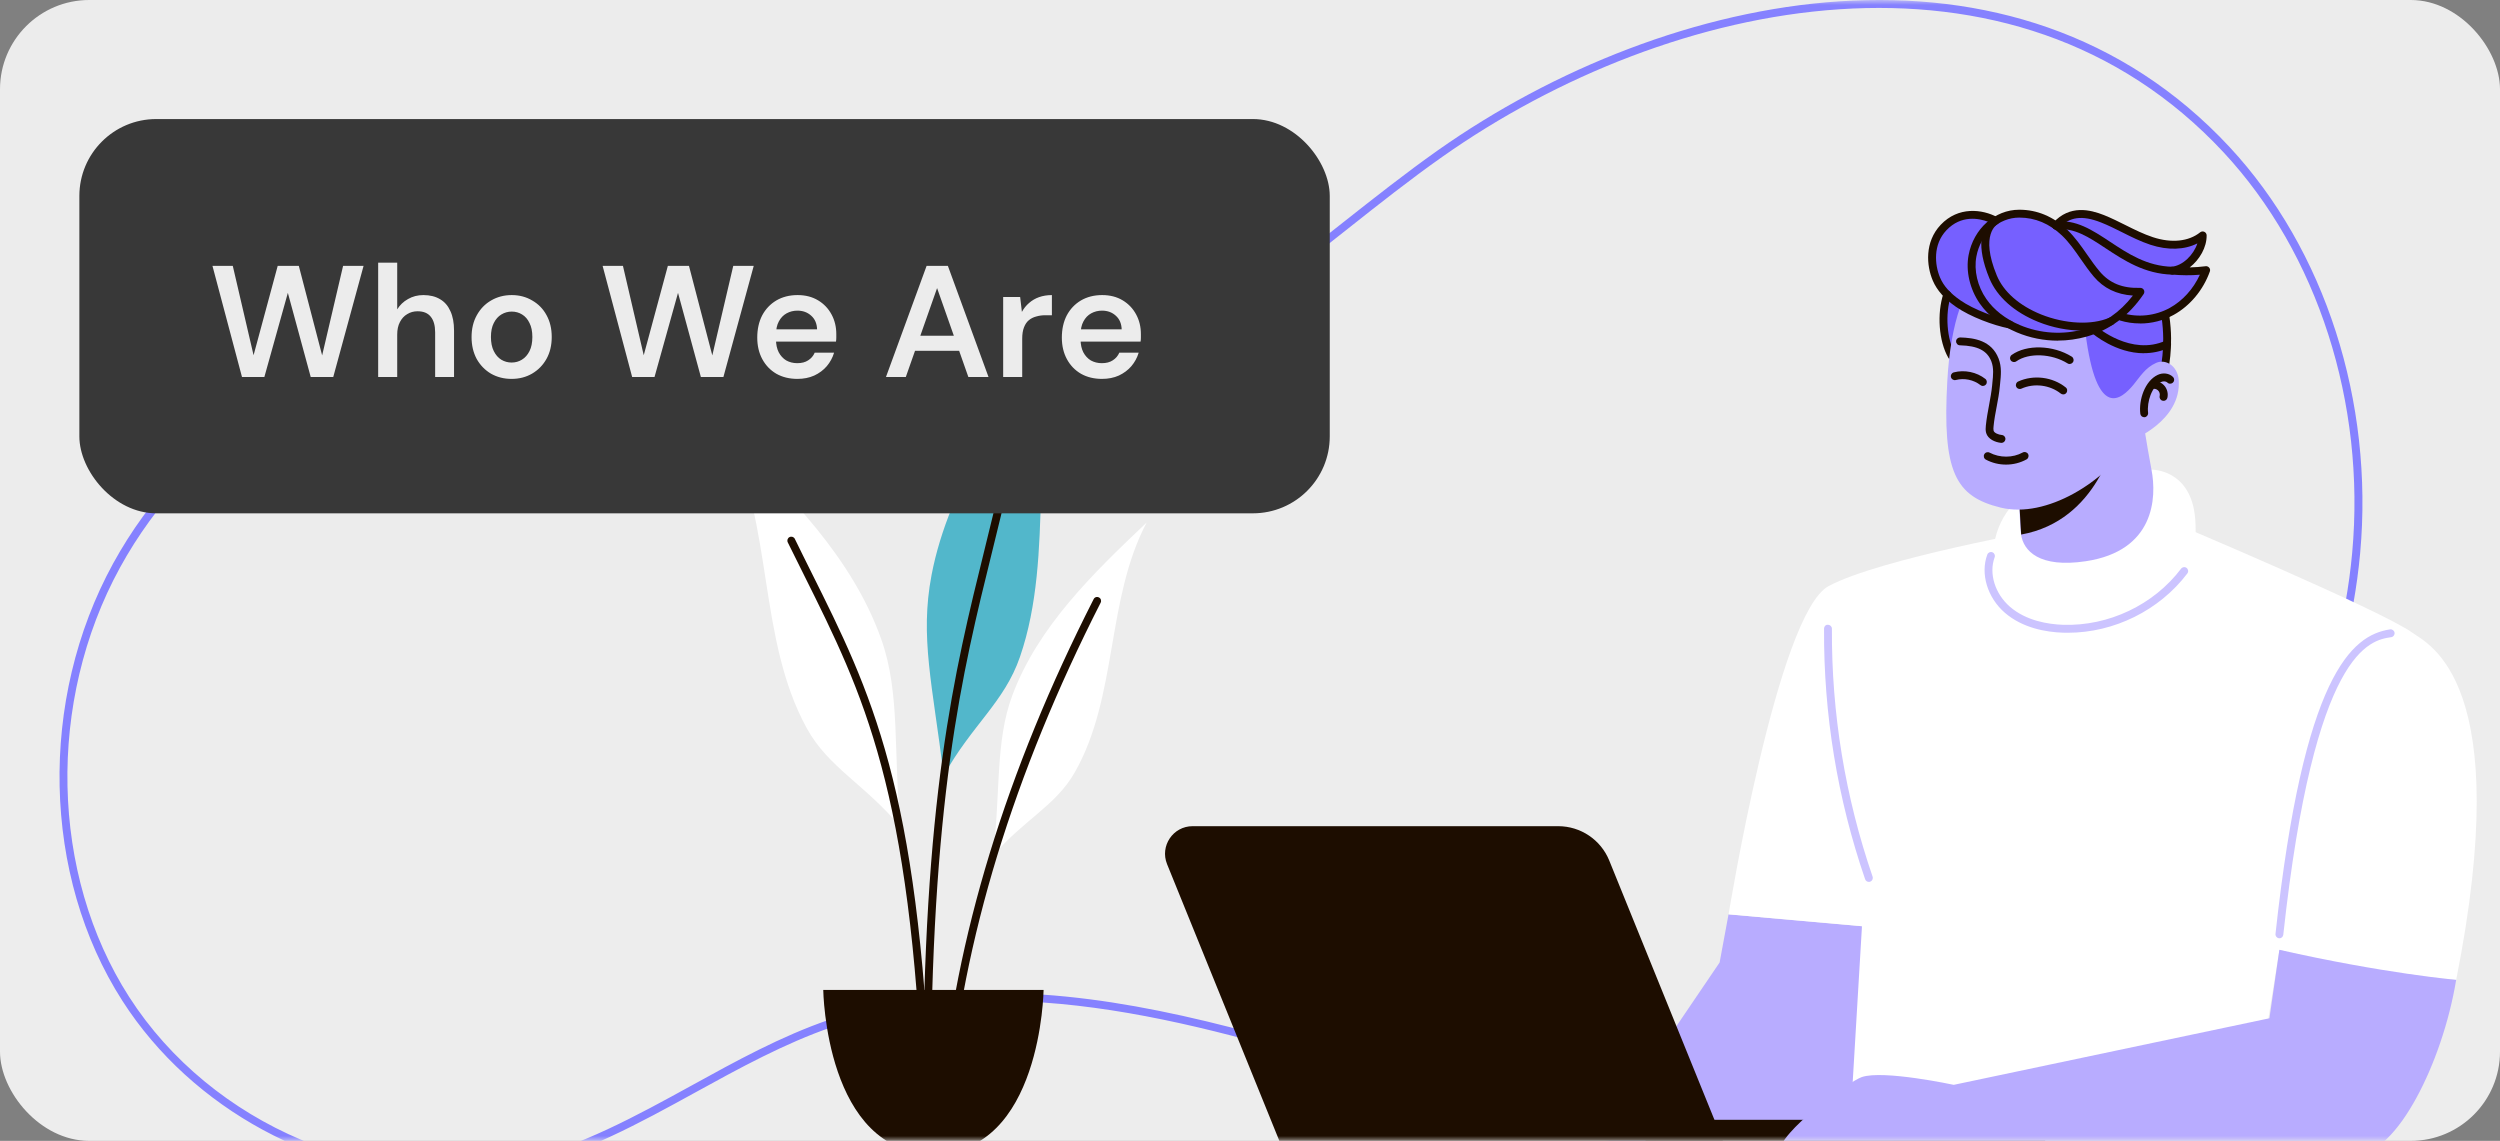 <svg width="252" height="115" viewBox="0 0 252 115" fill="none" xmlns="http://www.w3.org/2000/svg">
<rect x="0" y="0" width="252" height="115" fill="#808080" stroke="none"/>
<rect width="252" height="115" rx="9" fill="url(#paint0_linear_22_712)"/>
<mask id="mask0_22_712" style="mask-type:alpha" maskUnits="userSpaceOnUse" x="0" y="0" width="252" height="115">
<rect width="252" height="115" rx="9" fill="url(#paint1_linear_22_712)"/>
</mask>
<g mask="url(#mask0_22_712)">
<g style="mix-blend-mode:luminosity">
<path d="M44.846 118.68C47.4 118.68 49.939 118.403 52.421 117.824C58.735 116.356 64.518 113.183 70.11 110.106C74.512 107.686 79.073 105.18 83.856 103.53C100.862 97.676 119.304 102.546 138.27 108.519C154.562 113.651 174.852 120.029 193.175 114.326C202.813 111.327 212.157 104.807 220.2 95.479C230.361 83.692 236.643 69.589 237.904 55.755C239.292 40.478 234.366 25.177 224.745 14.826C203.162 -8.383 168.237 -1.268 144.925 15.159C141.688 17.444 138.476 19.982 135.367 22.433C124.833 30.762 113.934 39.376 100.077 39.439C92.446 39.479 84.649 37.369 77.13 35.331C67.706 32.776 57.958 30.143 48.273 31.642C32.71 34.061 18.583 43.699 11.405 56.794C3.869 70.549 4.242 88.269 12.341 100.889C19.392 111.882 32.234 118.656 44.838 118.656L44.846 118.68ZM100.497 100.095C94.739 100.095 89.099 100.889 83.594 102.784C78.74 104.45 74.155 106.973 69.721 109.416C64.177 112.461 58.45 115.611 52.239 117.054C37.827 120.401 21.32 113.437 13.015 100.484C5.067 88.094 4.702 70.699 12.103 57.199C19.162 44.317 33.075 34.831 48.4 32.451C57.918 30.968 67.579 33.585 76.923 36.116C84.427 38.146 92.185 40.248 99.879 40.248C99.942 40.248 100.014 40.248 100.077 40.248C114.204 40.185 125.214 31.483 135.85 23.067C138.944 20.616 142.148 18.086 145.369 15.818C168.411 -0.419 202.892 -7.487 224.15 15.373C233.621 25.558 238.467 40.637 237.103 55.692C235.865 69.359 229.647 83.311 219.589 94.963C211.641 104.18 202.416 110.621 192.929 113.572C174.836 119.204 154.689 112.858 138.492 107.766C125.491 103.673 112.737 100.095 100.482 100.095H100.497Z" fill="#8581FF"/>
<path d="M189.202 93.504L190.344 113.397H150.589C150.589 113.397 155.935 101.801 166.509 107.083L173.338 97.018L174.235 92.171L189.194 93.504H189.202Z" fill="#B8ACFF"/>
<path d="M219.233 52.757C219.233 52.757 239.975 61.498 243.124 63.751C244.861 64.988 253.562 68.692 247.582 98.779C247.582 98.779 236.413 97.771 229.766 95.749L226.459 116.277H186.323L187.687 93.361L174.242 92.163C174.242 92.163 179.176 61.847 184.324 59.079C189.464 56.31 206.161 53.336 206.161 53.336L219.233 52.757Z" fill="white"/>
<path d="M216.869 47.339C216.869 47.339 220.891 47.252 221.279 52.329C221.803 59.19 217.393 61.316 216.108 62.371C213.435 64.568 202.806 63.83 201.751 60.8C200.37 56.826 200.688 53.653 202.584 51.226C204.479 48.799 212.173 46.332 216.869 47.339Z" fill="white"/>
<path d="M218.17 36.996C218.463 35.314 218.487 33.577 218.225 31.888C218.225 31.888 221.224 30.714 222.382 27.232L219.891 27.287C219.891 27.287 221.89 26.351 222.033 23.734C222.033 23.734 219.812 25.756 216.107 24.003C212.403 22.25 209.246 20.466 207.247 22.734C207.247 22.734 204.098 20.601 201.155 22.242C201.155 22.242 198.062 20.64 195.904 22.925C193.747 25.209 195.016 28.39 196.285 29.691C196.285 29.691 195.127 33.712 197.039 35.854C198.95 37.995 210.555 40.748 213.347 40.708C216.139 40.669 218.162 36.996 218.162 36.996H218.17Z" fill="#7660FF"/>
<path d="M203.551 50.893C203.551 50.893 203.606 53.066 203.725 53.883C203.963 55.525 205.565 57.278 210.245 56.572C217.154 55.533 217.424 50.211 216.869 47.339C216.416 45.007 215.695 40.335 215.695 40.335L203.551 50.893Z" fill="#B8ACFF"/>
<path d="M203.733 53.883C211.562 52.479 213.165 44.111 213.165 44.111H211.364L203.559 50.893C203.559 50.893 203.646 52.464 203.733 53.883Z" fill="#1D0D00"/>
<path d="M218.107 37.868C218.281 37.868 218.44 37.749 218.487 37.575C218.511 37.472 219.146 35.092 218.67 31.856C218.638 31.642 218.44 31.483 218.218 31.523C218.004 31.555 217.853 31.753 217.885 31.975C218.337 35.037 217.734 37.345 217.726 37.369C217.67 37.583 217.797 37.797 218.004 37.853C218.035 37.861 218.075 37.868 218.107 37.868Z" fill="#1D0D00"/>
<path d="M196.738 36.258C196.801 36.258 196.872 36.242 196.936 36.203C197.126 36.092 197.19 35.854 197.079 35.663C196.238 34.204 196.047 31.634 196.658 29.817C196.73 29.611 196.619 29.389 196.404 29.318C196.198 29.246 195.968 29.357 195.905 29.572C195.223 31.61 195.429 34.402 196.389 36.06C196.46 36.187 196.595 36.258 196.73 36.258H196.738Z" fill="#1D0D00"/>
<path d="M197.563 31C200.942 32.855 207.723 34.696 210.214 33.554C211.348 42.477 213.855 40.224 215.053 38.781C215.735 37.956 216.242 37.068 217.345 36.576C217.813 36.369 218.337 36.441 218.765 36.726C219.217 37.028 219.558 37.583 219.614 38.305C219.915 42.461 214.831 44.405 214.831 44.405C212.221 48.585 206.256 52.281 201.687 51.171C197.118 50.06 195.762 47.625 196.293 38.321C196.452 35.465 196.904 32.871 197.57 31H197.563Z" fill="#B8ACFF"/>
<path d="M201.75 44.642C201.957 44.642 202.123 44.484 202.147 44.278C202.163 44.056 202.004 43.865 201.79 43.849C201.441 43.818 201.021 43.643 200.957 43.421C200.926 43.302 200.933 43.143 200.949 42.993C201.013 42.318 201.14 41.644 201.267 40.978C201.394 40.319 201.52 39.629 201.584 38.939L201.608 38.693C201.695 37.861 201.79 36.996 201.457 36.139C200.751 34.323 199.014 34.053 197.578 34.014C197.372 34.014 197.174 34.18 197.174 34.402C197.174 34.624 197.34 34.807 197.562 34.807C199.355 34.854 200.299 35.338 200.727 36.425C200.989 37.099 200.91 37.829 200.83 38.606L200.807 38.86C200.743 39.518 200.616 40.185 200.497 40.835C200.37 41.509 200.243 42.207 200.172 42.913C200.148 43.127 200.132 43.381 200.204 43.643C200.378 44.254 201.1 44.587 201.727 44.642C201.743 44.642 201.751 44.642 201.758 44.642H201.75Z" fill="#1D0D00"/>
<path d="M208.619 36.687C208.754 36.687 208.881 36.623 208.961 36.496C209.079 36.314 209.016 36.068 208.834 35.949C206.946 34.775 204.289 34.704 202.781 35.775C202.599 35.901 202.559 36.147 202.686 36.33C202.813 36.504 203.059 36.552 203.242 36.425C204.487 35.537 206.811 35.632 208.413 36.631C208.477 36.671 208.548 36.695 208.619 36.695V36.687Z" fill="#1D0D00"/>
<path d="M207.977 39.757C208.096 39.757 208.207 39.709 208.286 39.606C208.421 39.431 208.398 39.185 208.223 39.05C206.898 37.988 204.979 37.75 203.432 38.456C203.234 38.543 203.147 38.781 203.234 38.979C203.321 39.177 203.559 39.265 203.757 39.177C205.034 38.598 206.621 38.797 207.723 39.669C207.795 39.725 207.882 39.757 207.969 39.757H207.977Z" fill="#1D0D00"/>
<path d="M199.879 38.9C199.998 38.9 200.109 38.844 200.188 38.749C200.323 38.574 200.291 38.329 200.125 38.194C199.244 37.504 198.023 37.25 196.944 37.535C196.73 37.591 196.603 37.805 196.658 38.019C196.714 38.233 196.928 38.36 197.142 38.305C197.991 38.083 198.943 38.281 199.633 38.82C199.704 38.876 199.792 38.908 199.879 38.908V38.9Z" fill="#1D0D00"/>
<path d="M216.131 42.057C216.131 42.057 216.163 42.057 216.179 42.057C216.393 42.033 216.552 41.834 216.528 41.612C216.393 40.502 216.901 38.947 217.829 38.511C218.059 38.4 218.328 38.424 218.471 38.559C218.622 38.717 218.876 38.717 219.034 38.559C219.193 38.408 219.193 38.154 219.034 37.995C218.662 37.623 218.027 37.535 217.496 37.789C216.203 38.4 215.576 40.296 215.743 41.708C215.766 41.906 215.941 42.057 216.139 42.057H216.131Z" fill="#1D0D00"/>
<path d="M218.082 40.407C218.265 40.407 218.423 40.288 218.471 40.105C218.566 39.709 218.471 39.273 218.225 38.947C217.979 38.622 217.582 38.416 217.178 38.4C216.964 38.384 216.773 38.559 216.765 38.781C216.758 39.003 216.924 39.185 217.146 39.193C217.321 39.193 217.487 39.288 217.59 39.423C217.694 39.558 217.733 39.748 217.694 39.915C217.646 40.129 217.773 40.343 217.987 40.391C218.019 40.391 218.05 40.399 218.082 40.399V40.407Z" fill="#1D0D00"/>
<path d="M202.211 46.832C202.925 46.832 203.639 46.657 204.273 46.308C204.464 46.205 204.535 45.959 204.432 45.769C204.329 45.578 204.083 45.507 203.893 45.61C202.885 46.166 201.576 46.166 200.553 45.626C200.363 45.523 200.117 45.594 200.014 45.793C199.911 45.983 199.982 46.229 200.18 46.332C200.807 46.665 201.505 46.832 202.203 46.832H202.211Z" fill="#1D0D00"/>
<path d="M207.438 34.331C208.405 34.331 209.373 34.196 210.317 33.934C212.665 33.268 214.6 31.824 216.084 29.635C216.163 29.508 216.171 29.349 216.1 29.223C216.028 29.096 215.893 29.016 215.743 29.016C213.934 29.08 212.649 28.541 211.65 27.366C211.198 26.835 210.785 26.24 210.381 25.661C209.778 24.797 209.159 23.908 208.39 23.171C206.978 21.83 205.352 21.14 203.551 21.14H203.535C201.076 21.14 198.935 23.059 198.435 25.709C198.133 27.319 198.554 29.143 199.561 30.595C200.426 31.832 201.711 32.84 203.297 33.506C204.614 34.061 206.026 34.339 207.438 34.339V34.331ZM214.989 29.802C213.68 31.491 212.038 32.626 210.103 33.173C207.969 33.776 205.661 33.633 203.607 32.768C202.163 32.157 200.997 31.253 200.22 30.135C199.331 28.858 198.958 27.256 199.22 25.852C199.648 23.575 201.465 21.933 203.543 21.933H203.551C205.145 21.933 206.589 22.544 207.85 23.742C208.564 24.424 209.135 25.241 209.738 26.113C210.15 26.708 210.579 27.319 211.047 27.874C212.038 29.048 213.339 29.683 214.989 29.794V29.802Z" fill="#1D0D00"/>
<path d="M215.718 32.61C216.892 32.61 218.066 32.316 219.113 31.737C220.747 30.833 222.08 29.246 222.754 27.366C222.802 27.24 222.778 27.089 222.691 26.986C222.603 26.875 222.468 26.819 222.334 26.835C221.77 26.906 221.247 26.946 220.723 26.954C221.715 26.185 222.445 24.931 222.429 23.726C222.429 23.575 222.342 23.432 222.199 23.369C222.064 23.305 221.897 23.321 221.778 23.416C220.628 24.344 218.891 24.527 217.011 23.908C216.075 23.599 215.163 23.147 214.275 22.703C213.561 22.346 212.831 21.981 212.077 21.679C210.681 21.132 208.635 20.616 206.953 22.465C206.803 22.623 206.819 22.877 206.977 23.028C207.136 23.178 207.39 23.163 207.54 23.004C208.595 21.846 209.872 21.671 211.784 22.425C212.506 22.71 213.228 23.067 213.918 23.416C214.83 23.876 215.774 24.344 216.757 24.67C218.518 25.249 220.2 25.193 221.493 24.535C221.12 25.701 220.002 26.787 218.915 26.883C218.709 26.898 218.55 27.073 218.55 27.279C218.55 27.485 218.709 27.66 218.915 27.676C219.938 27.763 220.819 27.771 221.747 27.692C221.088 29.127 220.009 30.325 218.709 31.039C217.249 31.84 215.504 32.031 213.934 31.555C213.719 31.491 213.505 31.61 213.442 31.816C213.378 32.023 213.497 32.245 213.704 32.308C214.354 32.506 215.02 32.602 215.694 32.602L215.718 32.61Z" fill="#1D0D00"/>
<path d="M209.897 33.316C211.031 33.316 212.086 33.133 212.943 32.752C213.141 32.665 213.237 32.427 213.149 32.229C213.062 32.031 212.832 31.935 212.626 32.023C210.865 32.792 208.168 32.665 205.749 31.698C203.544 30.809 201.957 29.413 201.275 27.763C199.546 23.591 201.323 22.615 201.338 22.607C201.465 22.536 201.553 22.401 201.553 22.258C201.553 22.108 201.473 21.973 201.346 21.901C199.816 21.076 197.396 20.783 195.62 22.663C193.993 24.384 194.176 26.78 194.834 28.303C195.247 29.262 196 30.119 197.15 30.92C198.618 31.943 200.95 32.8 202.497 33.102C202.711 33.149 202.917 33.006 202.965 32.792C203.004 32.578 202.869 32.372 202.655 32.324C201.227 32.039 198.967 31.222 197.603 30.27C196.563 29.548 195.921 28.826 195.564 27.993C195.009 26.692 194.834 24.654 196.199 23.21C197.682 21.64 199.49 22.005 200.426 22.361C199.823 23.059 199.133 24.686 200.537 28.073C201.307 29.929 203.052 31.475 205.447 32.443C206.899 33.03 208.461 33.324 209.897 33.324V33.316Z" fill="#1D0D00"/>
<path d="M218.963 27.684C219.178 27.684 219.352 27.509 219.36 27.295C219.36 27.073 219.193 26.891 218.971 26.891C216.409 26.827 214.514 25.574 212.689 24.368C210.912 23.194 209.231 22.084 207.2 22.346C206.986 22.369 206.827 22.568 206.859 22.79C206.883 23.004 207.081 23.163 207.303 23.131C209.048 22.917 210.54 23.892 212.261 25.035C214.093 26.24 216.171 27.612 218.963 27.684Z" fill="#1D0D00"/>
<path d="M216.108 35.6C216.909 35.6 217.757 35.449 218.614 35.061C218.812 34.973 218.9 34.735 218.812 34.537C218.725 34.339 218.487 34.252 218.289 34.339C214.838 35.909 211.412 32.982 211.38 32.959C211.214 32.816 210.968 32.832 210.817 32.998C210.674 33.165 210.69 33.411 210.857 33.562C210.976 33.665 213.252 35.608 216.108 35.608V35.6Z" fill="#1D0D00"/>
<path d="M188.385 88.895C188.425 88.895 188.472 88.895 188.512 88.871C188.718 88.8 188.829 88.578 188.758 88.364C185.99 80.305 184.61 71.897 184.657 63.378C184.657 63.156 184.483 62.981 184.261 62.981C184.038 62.942 183.864 63.156 183.864 63.378C183.816 71.992 185.204 80.479 188.004 88.626C188.06 88.792 188.219 88.895 188.377 88.895H188.385Z" fill="#CCC4FF"/>
<path d="M229.759 94.583C229.957 94.583 230.131 94.432 230.155 94.226C233.296 65.393 238.92 64.544 241.038 64.227C241.252 64.195 241.403 63.989 241.371 63.775C241.339 63.56 241.133 63.41 240.919 63.441C237.032 64.028 232.21 68.042 229.37 94.138C229.346 94.353 229.505 94.551 229.719 94.575C229.735 94.575 229.751 94.575 229.759 94.575V94.583Z" fill="#CCC4FF"/>
<path d="M165.874 112.874H206.153V116.285H165.874V112.874Z" fill="#1D0D00"/>
<path d="M129.474 116.277H174.195L162.217 86.754C161.369 84.652 159.33 83.279 157.062 83.279H120.217C118.242 83.279 116.902 85.278 117.639 87.103L129.474 116.269V116.277Z" fill="#1D0D00"/>
<path d="M229.759 95.749L228.759 102.642L196.936 109.352C196.936 109.352 189.853 107.829 187.672 108.567C186.426 108.987 179.279 114.08 179.279 116.277H237.675C241.538 116.277 246.178 107.258 247.582 98.771C247.582 98.771 240.229 98.112 229.767 95.741L229.759 95.749Z" fill="#B8ACFF"/>
<path d="M208.437 63.782C213.093 63.782 217.67 61.522 220.485 57.802C220.62 57.627 220.581 57.381 220.406 57.246C220.232 57.112 219.986 57.151 219.851 57.326C217.091 60.975 212.553 63.124 207.969 62.981C206.422 62.926 204.233 62.569 202.607 61.165C201.092 59.856 200.457 57.802 201.06 56.176C201.139 55.969 201.028 55.739 200.83 55.668C200.624 55.589 200.394 55.7 200.322 55.898C199.6 57.825 200.33 60.245 202.091 61.768C203.892 63.322 206.271 63.719 207.945 63.775C208.111 63.775 208.27 63.782 208.437 63.782Z" fill="#CCC4FF"/>
<path d="M94.089 99.786H105.194C105.194 99.786 104.98 116.285 94.089 116.285C83.198 116.285 82.984 99.786 82.984 99.786H94.089Z" fill="#1D0D00"/>
<path d="M90.805 83.414C89.996 75.998 90.805 69.977 88.83 64.433C85.927 56.239 79.533 49.854 73.33 43.762C77.987 52.939 76.368 64.393 81.326 73.412C83.515 77.394 87.227 79.083 90.805 83.406V83.414Z" fill="white"/>
<path d="M95.127 78.179C94.001 69.002 92.708 64.243 93.898 57.976C95.659 48.704 101.751 40.272 106.835 32.927C103.559 43.469 106.399 55.803 102.814 66.21C101.235 70.802 97.967 73.063 95.127 78.179Z" fill="#52B7CB"/>
<path d="M100.085 86.262C100.886 79.94 100.292 74.792 102.044 70.088C104.646 63.14 110.199 57.778 115.584 52.67C111.476 60.435 112.689 70.239 108.327 77.87C106.399 81.241 103.203 82.621 100.085 86.27V86.262Z" fill="white"/>
<path d="M95.239 111.2C95.445 111.2 95.62 111.042 95.635 110.835C97.016 94.837 102.171 77.989 110.944 60.752C111.047 60.554 110.968 60.316 110.77 60.221C110.571 60.118 110.333 60.197 110.238 60.396C101.418 77.719 96.238 94.67 94.842 110.764C94.826 110.978 94.985 111.176 95.207 111.192C95.215 111.192 95.231 111.192 95.239 111.192V111.2Z" fill="#1D0D00"/>
<path d="M93.422 111.2C93.644 111.2 93.819 111.026 93.819 110.804C93.819 80.654 96.968 67.891 100.022 55.549C100.585 53.257 101.172 50.885 101.719 48.474C101.767 48.26 101.632 48.045 101.418 47.998C101.204 47.95 100.99 48.085 100.942 48.299C100.395 50.711 99.816 53.074 99.252 55.359C96.191 67.749 93.026 80.559 93.026 110.804C93.026 111.026 93.2 111.2 93.422 111.2Z" fill="#1D0D00"/>
<path d="M93.422 111.2C93.422 111.2 93.43 111.2 93.438 111.2C93.66 111.192 93.827 111.01 93.819 110.788C92.582 79.345 87.814 69.771 81.77 57.659C81.231 56.572 80.676 55.47 80.12 54.32C80.025 54.121 79.787 54.042 79.589 54.137C79.391 54.232 79.311 54.47 79.406 54.669C79.97 55.819 80.525 56.921 81.064 58.008C87.061 70.033 91.796 79.535 93.026 110.812C93.034 111.026 93.208 111.192 93.422 111.192V111.2Z" fill="#1D0D00"/>
</g>
</g>
<rect x="8" y="12" width="126.039" height="39.743" rx="7.752" fill="#383838"/>
<path d="M24.392 38L21.416 26.8H23.464L25.56 35.808L27.992 26.8H30.12L32.472 35.824L34.584 26.8H36.648L33.592 38H31.32L29.016 29.52L26.648 38H24.392ZM38.119 38V26.48H40.039V31.184C40.306 30.747 40.668 30.4 41.127 30.144C41.586 29.877 42.103 29.744 42.679 29.744C43.34 29.744 43.9 29.883 44.359 30.16C44.818 30.427 45.164 30.827 45.399 31.36C45.644 31.883 45.767 32.539 45.767 33.328V38H43.863V33.504C43.863 32.811 43.714 32.283 43.415 31.92C43.127 31.557 42.684 31.376 42.087 31.376C41.703 31.376 41.356 31.472 41.047 31.664C40.737 31.845 40.492 32.112 40.311 32.464C40.13 32.805 40.039 33.227 40.039 33.728V38H38.119ZM51.566 38.192C50.798 38.192 50.105 38.016 49.486 37.664C48.878 37.301 48.398 36.805 48.046 36.176C47.705 35.536 47.534 34.805 47.534 33.984C47.534 33.141 47.71 32.405 48.062 31.776C48.414 31.136 48.894 30.64 49.502 30.288C50.121 29.925 50.814 29.744 51.582 29.744C52.35 29.744 53.038 29.925 53.646 30.288C54.265 30.64 54.745 31.131 55.086 31.76C55.438 32.389 55.614 33.125 55.614 33.968C55.614 34.811 55.438 35.547 55.086 36.176C54.734 36.805 54.249 37.301 53.63 37.664C53.022 38.016 52.334 38.192 51.566 38.192ZM51.566 36.544C51.95 36.544 52.297 36.448 52.606 36.256C52.926 36.064 53.182 35.776 53.374 35.392C53.566 35.008 53.662 34.533 53.662 33.968C53.662 33.403 53.566 32.933 53.374 32.56C53.193 32.176 52.942 31.888 52.622 31.696C52.313 31.504 51.966 31.408 51.582 31.408C51.209 31.408 50.862 31.504 50.542 31.696C50.222 31.888 49.966 32.176 49.774 32.56C49.582 32.933 49.486 33.403 49.486 33.968C49.486 34.533 49.582 35.008 49.774 35.392C49.966 35.776 50.217 36.064 50.526 36.256C50.846 36.448 51.193 36.544 51.566 36.544ZM63.72 38L60.744 26.8H62.792L64.888 35.808L67.32 26.8H69.448L71.8 35.824L73.912 26.8H75.976L72.92 38H70.648L68.344 29.52L65.976 38H63.72ZM80.379 38.192C79.579 38.192 78.875 38.021 78.267 37.68C77.659 37.328 77.185 36.837 76.843 36.208C76.502 35.579 76.331 34.853 76.331 34.032C76.331 33.179 76.497 32.432 76.827 31.792C77.169 31.152 77.643 30.651 78.251 30.288C78.87 29.925 79.585 29.744 80.395 29.744C81.185 29.744 81.873 29.92 82.459 30.272C83.046 30.624 83.499 31.099 83.819 31.696C84.139 32.283 84.299 32.944 84.299 33.68C84.299 33.787 84.299 33.904 84.299 34.032C84.299 34.16 84.289 34.293 84.267 34.432H77.707V33.2H82.363C82.342 32.613 82.145 32.155 81.771 31.824C81.398 31.483 80.934 31.312 80.379 31.312C79.985 31.312 79.622 31.403 79.291 31.584C78.961 31.765 78.699 32.037 78.507 32.4C78.315 32.752 78.219 33.2 78.219 33.744V34.208C78.219 34.709 78.31 35.141 78.491 35.504C78.683 35.867 78.939 36.144 79.259 36.336C79.59 36.517 79.958 36.608 80.363 36.608C80.811 36.608 81.179 36.512 81.467 36.32C81.766 36.128 81.985 35.872 82.123 35.552H84.075C83.926 36.053 83.681 36.507 83.339 36.912C82.998 37.307 82.577 37.621 82.075 37.856C81.574 38.08 81.009 38.192 80.379 38.192ZM89.306 38L93.402 26.8H95.546L99.642 38H97.61L94.458 29.04L91.306 38H89.306ZM91.13 35.36L91.642 33.84H97.162L97.674 35.36H91.13ZM101.119 38V29.936H102.831L103.007 31.44C103.199 31.088 103.439 30.789 103.727 30.544C104.015 30.288 104.351 30.091 104.735 29.952C105.13 29.813 105.562 29.744 106.031 29.744V31.776H105.359C105.039 31.776 104.735 31.819 104.447 31.904C104.159 31.979 103.908 32.107 103.695 32.288C103.492 32.459 103.332 32.699 103.215 33.008C103.098 33.307 103.039 33.685 103.039 34.144V38H101.119ZM111.082 38.192C110.282 38.192 109.578 38.021 108.97 37.68C108.362 37.328 107.888 36.837 107.546 36.208C107.205 35.579 107.034 34.853 107.034 34.032C107.034 33.179 107.2 32.432 107.53 31.792C107.872 31.152 108.346 30.651 108.954 30.288C109.573 29.925 110.288 29.744 111.098 29.744C111.888 29.744 112.576 29.92 113.162 30.272C113.749 30.624 114.202 31.099 114.522 31.696C114.842 32.283 115.002 32.944 115.002 33.68C115.002 33.787 115.002 33.904 115.002 34.032C115.002 34.16 114.992 34.293 114.97 34.432H108.41V33.2H113.066C113.045 32.613 112.848 32.155 112.474 31.824C112.101 31.483 111.637 31.312 111.082 31.312C110.688 31.312 110.325 31.403 109.994 31.584C109.664 31.765 109.402 32.037 109.21 32.4C109.018 32.752 108.922 33.2 108.922 33.744V34.208C108.922 34.709 109.013 35.141 109.194 35.504C109.386 35.867 109.642 36.144 109.962 36.336C110.293 36.517 110.661 36.608 111.066 36.608C111.514 36.608 111.882 36.512 112.17 36.32C112.469 36.128 112.688 35.872 112.826 35.552H114.778C114.629 36.053 114.384 36.507 114.042 36.912C113.701 37.307 113.28 37.621 112.778 37.856C112.277 38.08 111.712 38.192 111.082 38.192Z" fill="#ECECEC"/>
<defs>
<linearGradient id="paint0_linear_22_712" x1="126" y1="0" x2="126" y2="115" gradientUnits="userSpaceOnUse">
<stop stop-color="#ECECEC"/>
<stop offset="1" stop-color="#EDEDED"/>
</linearGradient>
<linearGradient id="paint1_linear_22_712" x1="126" y1="0" x2="126" y2="115" gradientUnits="userSpaceOnUse">
<stop stop-color="#ECECEC"/>
<stop offset="1" stop-color="#EDEDED"/>
</linearGradient>
</defs>
</svg>
